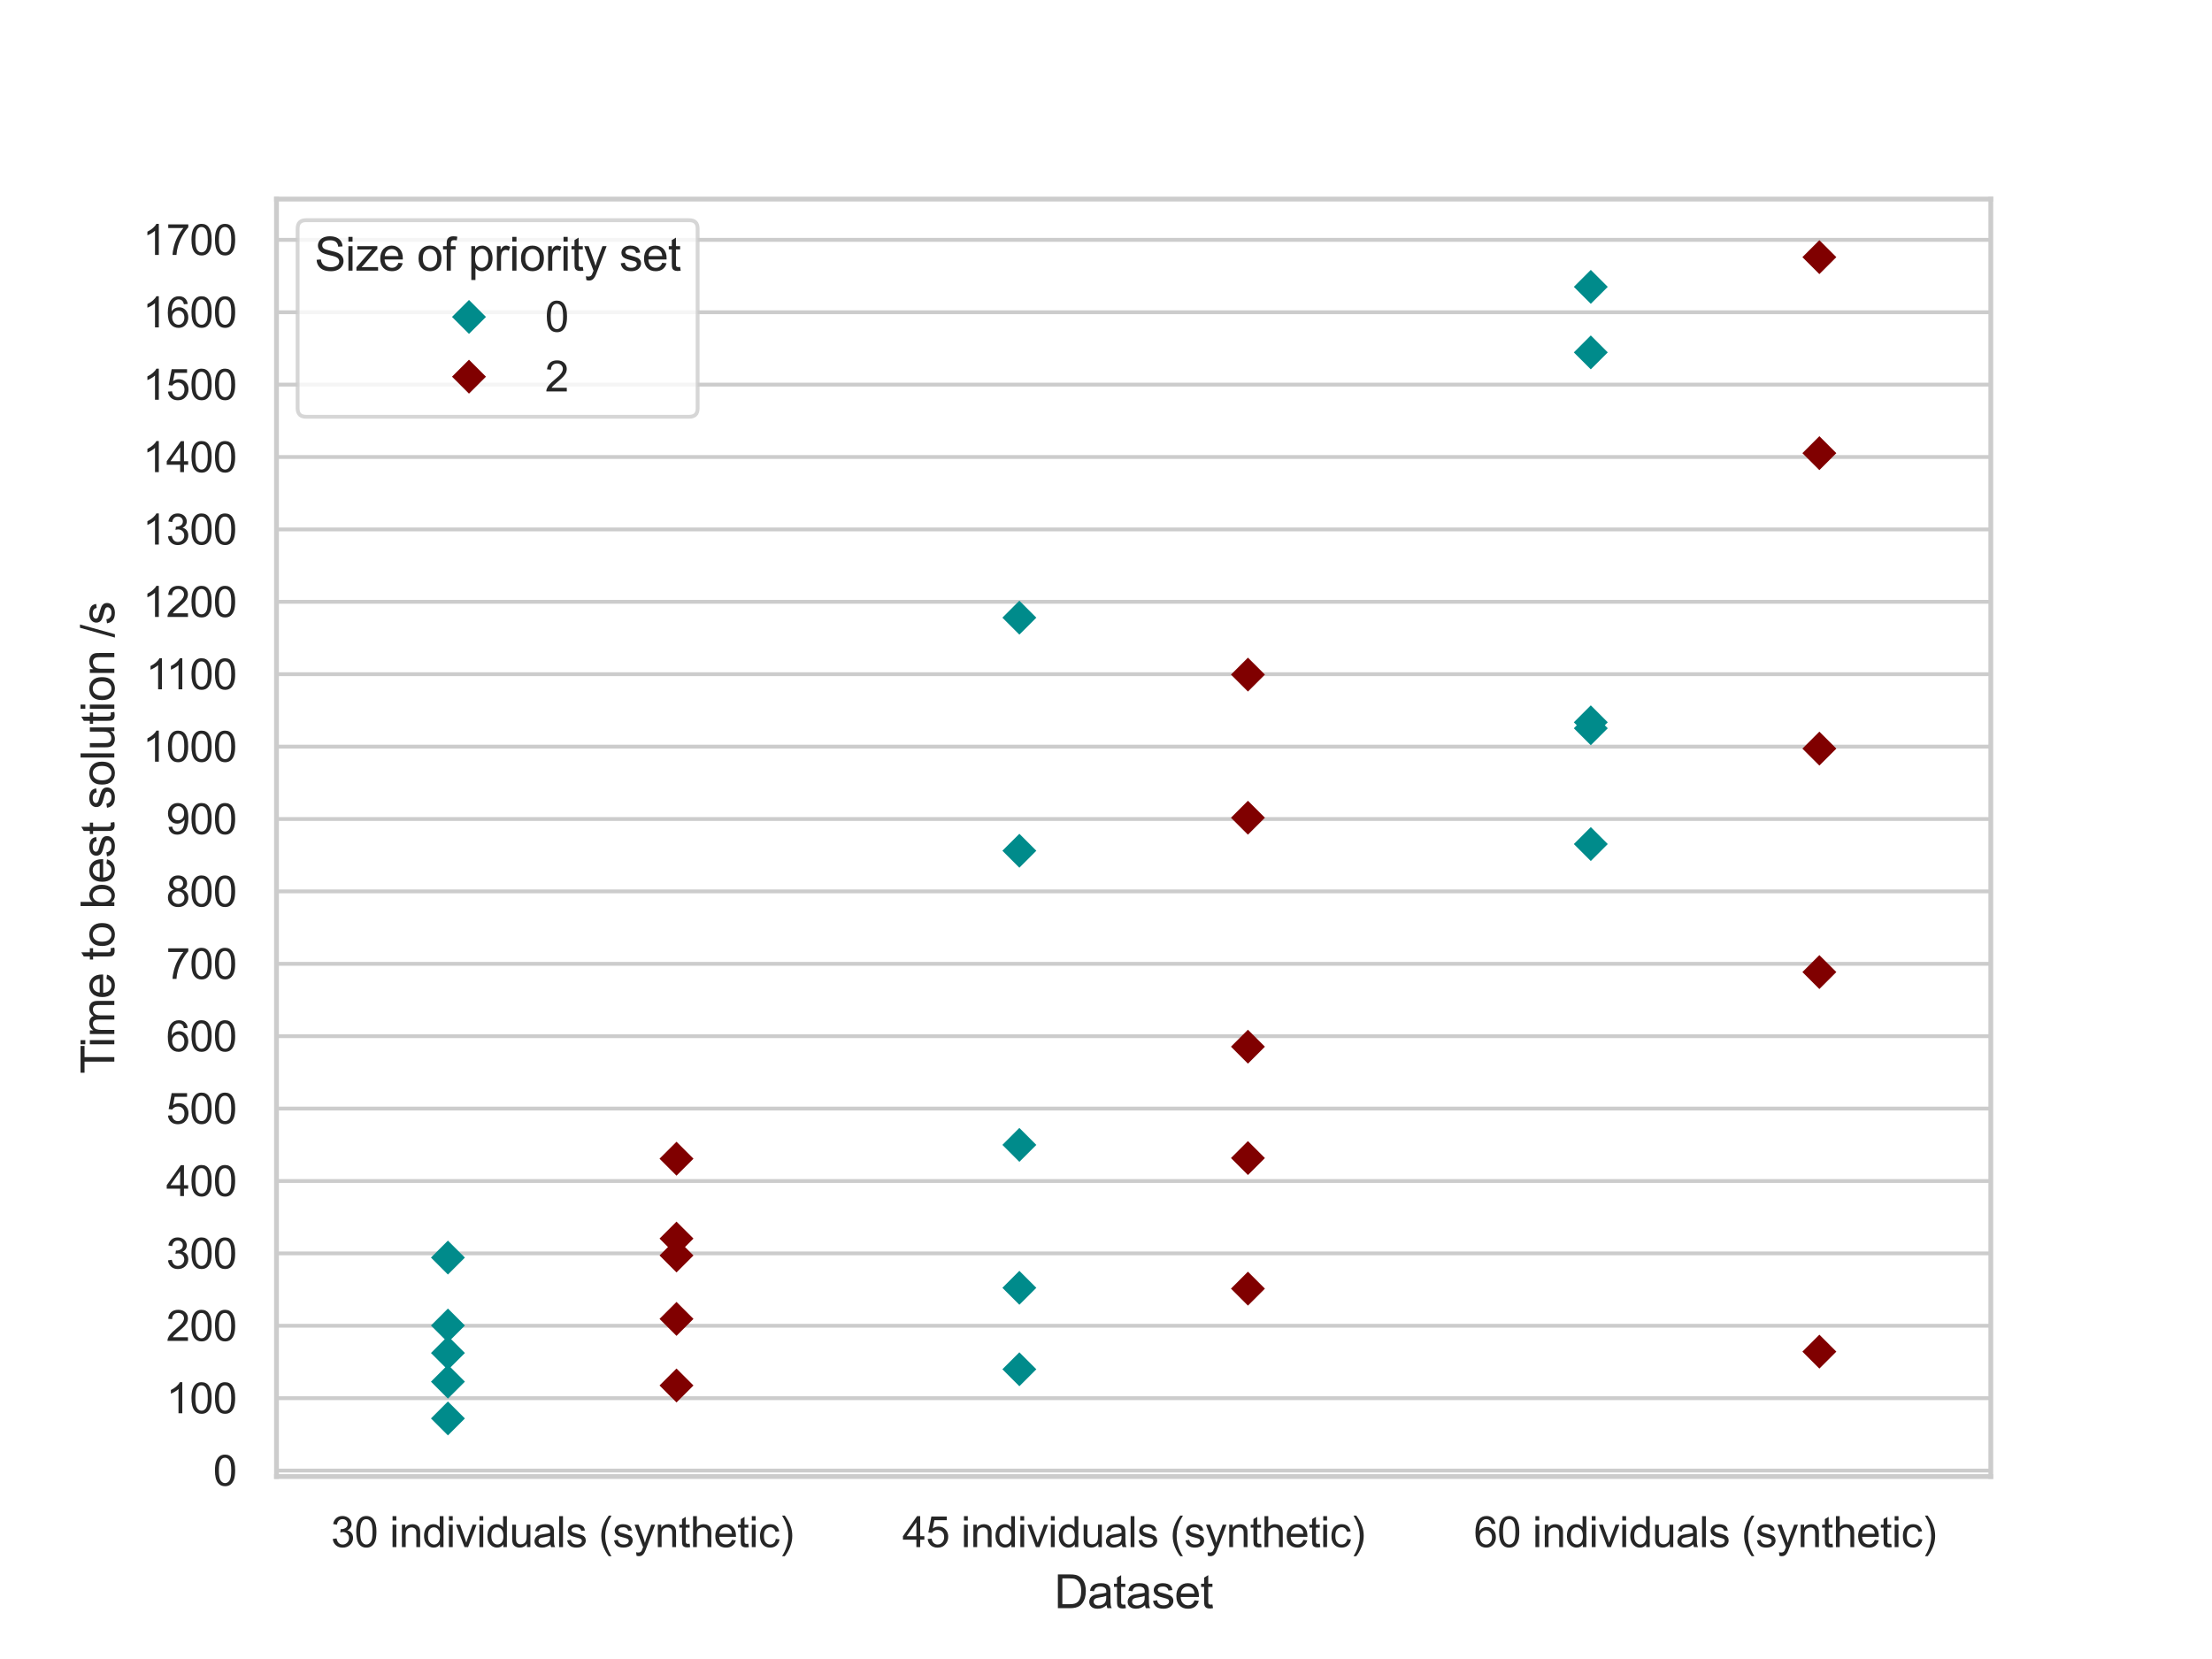 <?xml version="1.0" encoding="utf-8" standalone="no"?>
<!DOCTYPE svg PUBLIC "-//W3C//DTD SVG 1.1//EN"
  "http://www.w3.org/Graphics/SVG/1.1/DTD/svg11.dtd">
<svg xmlns:xlink="http://www.w3.org/1999/xlink" width="460.8pt" height="345.6pt" viewBox="0 0 460.8 345.6" xmlns="http://www.w3.org/2000/svg" version="1.1">
 <defs>
  <style type="text/css">*{stroke-linejoin: round; stroke-linecap: butt}</style>
 </defs>
 <g id="figure_1">
  <g id="patch_1">
   <path d="M 0 345.6 
L 460.8 345.6 
L 460.8 0 
L 0 0 
z
" style="fill: #ffffff"/>
  </g>
  <g id="axes_1">
   <g id="patch_2">
    <path d="M 57.6 307.584 
L 414.72 307.584 
L 414.72 41.472 
L 57.6 41.472 
z
" style="fill: #ffffff"/>
   </g>
   <g id="matplotlib.axis_1">
    <g id="xtick_1">
     <g id="text_1">
      <!-- 30 individuals (synthetic) -->
      <g style="fill: #262626" transform="translate(68.944 322.29) scale(0.088 -0.088)">
       <defs>
        <path id="ArialMT-33" d="M 269 1209 
L 831 1284 
Q 928 806 1161 595 
Q 1394 384 1728 384 
Q 2125 384 2398 659 
Q 2672 934 2672 1341 
Q 2672 1728 2419 1979 
Q 2166 2231 1775 2231 
Q 1616 2231 1378 2169 
L 1441 2663 
Q 1497 2656 1531 2656 
Q 1891 2656 2178 2843 
Q 2466 3031 2466 3422 
Q 2466 3731 2256 3934 
Q 2047 4138 1716 4138 
Q 1388 4138 1169 3931 
Q 950 3725 888 3313 
L 325 3413 
Q 428 3978 793 4289 
Q 1159 4600 1703 4600 
Q 2078 4600 2393 4439 
Q 2709 4278 2876 4000 
Q 3044 3722 3044 3409 
Q 3044 3113 2884 2869 
Q 2725 2625 2413 2481 
Q 2819 2388 3044 2092 
Q 3269 1797 3269 1353 
Q 3269 753 2831 336 
Q 2394 -81 1725 -81 
Q 1122 -81 723 278 
Q 325 638 269 1209 
z
" transform="scale(0.016)"/>
        <path id="ArialMT-30" d="M 266 2259 
Q 266 3072 433 3567 
Q 600 4063 929 4331 
Q 1259 4600 1759 4600 
Q 2128 4600 2406 4451 
Q 2684 4303 2865 4023 
Q 3047 3744 3150 3342 
Q 3253 2941 3253 2259 
Q 3253 1453 3087 958 
Q 2922 463 2592 192 
Q 2263 -78 1759 -78 
Q 1097 -78 719 397 
Q 266 969 266 2259 
z
M 844 2259 
Q 844 1131 1108 757 
Q 1372 384 1759 384 
Q 2147 384 2411 759 
Q 2675 1134 2675 2259 
Q 2675 3391 2411 3762 
Q 2147 4134 1753 4134 
Q 1366 4134 1134 3806 
Q 844 3388 844 2259 
z
" transform="scale(0.016)"/>
        <path id="ArialMT-20" transform="scale(0.016)"/>
        <path id="ArialMT-69" d="M 425 3934 
L 425 4581 
L 988 4581 
L 988 3934 
L 425 3934 
z
M 425 0 
L 425 3319 
L 988 3319 
L 988 0 
L 425 0 
z
" transform="scale(0.016)"/>
        <path id="ArialMT-6e" d="M 422 0 
L 422 3319 
L 928 3319 
L 928 2847 
Q 1294 3394 1984 3394 
Q 2284 3394 2536 3286 
Q 2788 3178 2913 3003 
Q 3038 2828 3088 2588 
Q 3119 2431 3119 2041 
L 3119 0 
L 2556 0 
L 2556 2019 
Q 2556 2363 2490 2533 
Q 2425 2703 2258 2804 
Q 2091 2906 1866 2906 
Q 1506 2906 1245 2678 
Q 984 2450 984 1813 
L 984 0 
L 422 0 
z
" transform="scale(0.016)"/>
        <path id="ArialMT-64" d="M 2575 0 
L 2575 419 
Q 2259 -75 1647 -75 
Q 1250 -75 917 144 
Q 584 363 401 755 
Q 219 1147 219 1656 
Q 219 2153 384 2558 
Q 550 2963 881 3178 
Q 1213 3394 1622 3394 
Q 1922 3394 2156 3267 
Q 2391 3141 2538 2938 
L 2538 4581 
L 3097 4581 
L 3097 0 
L 2575 0 
z
M 797 1656 
Q 797 1019 1065 703 
Q 1334 388 1700 388 
Q 2069 388 2326 689 
Q 2584 991 2584 1609 
Q 2584 2291 2321 2609 
Q 2059 2928 1675 2928 
Q 1300 2928 1048 2622 
Q 797 2316 797 1656 
z
" transform="scale(0.016)"/>
        <path id="ArialMT-76" d="M 1344 0 
L 81 3319 
L 675 3319 
L 1388 1331 
Q 1503 1009 1600 663 
Q 1675 925 1809 1294 
L 2547 3319 
L 3125 3319 
L 1869 0 
L 1344 0 
z
" transform="scale(0.016)"/>
        <path id="ArialMT-75" d="M 2597 0 
L 2597 488 
Q 2209 -75 1544 -75 
Q 1250 -75 995 37 
Q 741 150 617 320 
Q 494 491 444 738 
Q 409 903 409 1263 
L 409 3319 
L 972 3319 
L 972 1478 
Q 972 1038 1006 884 
Q 1059 663 1231 536 
Q 1403 409 1656 409 
Q 1909 409 2131 539 
Q 2353 669 2445 892 
Q 2538 1116 2538 1541 
L 2538 3319 
L 3100 3319 
L 3100 0 
L 2597 0 
z
" transform="scale(0.016)"/>
        <path id="ArialMT-61" d="M 2588 409 
Q 2275 144 1986 34 
Q 1697 -75 1366 -75 
Q 819 -75 525 192 
Q 231 459 231 875 
Q 231 1119 342 1320 
Q 453 1522 633 1644 
Q 813 1766 1038 1828 
Q 1203 1872 1538 1913 
Q 2219 1994 2541 2106 
Q 2544 2222 2544 2253 
Q 2544 2597 2384 2738 
Q 2169 2928 1744 2928 
Q 1347 2928 1158 2789 
Q 969 2650 878 2297 
L 328 2372 
Q 403 2725 575 2942 
Q 747 3159 1072 3276 
Q 1397 3394 1825 3394 
Q 2250 3394 2515 3294 
Q 2781 3194 2906 3042 
Q 3031 2891 3081 2659 
Q 3109 2516 3109 2141 
L 3109 1391 
Q 3109 606 3145 398 
Q 3181 191 3288 0 
L 2700 0 
Q 2613 175 2588 409 
z
M 2541 1666 
Q 2234 1541 1622 1453 
Q 1275 1403 1131 1340 
Q 988 1278 909 1158 
Q 831 1038 831 891 
Q 831 666 1001 516 
Q 1172 366 1500 366 
Q 1825 366 2078 508 
Q 2331 650 2450 897 
Q 2541 1088 2541 1459 
L 2541 1666 
z
" transform="scale(0.016)"/>
        <path id="ArialMT-6c" d="M 409 0 
L 409 4581 
L 972 4581 
L 972 0 
L 409 0 
z
" transform="scale(0.016)"/>
        <path id="ArialMT-73" d="M 197 991 
L 753 1078 
Q 800 744 1014 566 
Q 1228 388 1613 388 
Q 2000 388 2187 545 
Q 2375 703 2375 916 
Q 2375 1106 2209 1216 
Q 2094 1291 1634 1406 
Q 1016 1563 777 1677 
Q 538 1791 414 1992 
Q 291 2194 291 2438 
Q 291 2659 392 2848 
Q 494 3038 669 3163 
Q 800 3259 1026 3326 
Q 1253 3394 1513 3394 
Q 1903 3394 2198 3281 
Q 2494 3169 2634 2976 
Q 2775 2784 2828 2463 
L 2278 2388 
Q 2241 2644 2061 2787 
Q 1881 2931 1553 2931 
Q 1166 2931 1000 2803 
Q 834 2675 834 2503 
Q 834 2394 903 2306 
Q 972 2216 1119 2156 
Q 1203 2125 1616 2013 
Q 2213 1853 2448 1751 
Q 2684 1650 2818 1456 
Q 2953 1263 2953 975 
Q 2953 694 2789 445 
Q 2625 197 2315 61 
Q 2006 -75 1616 -75 
Q 969 -75 630 194 
Q 291 463 197 991 
z
" transform="scale(0.016)"/>
        <path id="ArialMT-28" d="M 1497 -1347 
Q 1031 -759 709 28 
Q 388 816 388 1659 
Q 388 2403 628 3084 
Q 909 3875 1497 4659 
L 1900 4659 
Q 1522 4009 1400 3731 
Q 1209 3300 1100 2831 
Q 966 2247 966 1656 
Q 966 153 1900 -1347 
L 1497 -1347 
z
" transform="scale(0.016)"/>
        <path id="ArialMT-79" d="M 397 -1278 
L 334 -750 
Q 519 -800 656 -800 
Q 844 -800 956 -737 
Q 1069 -675 1141 -563 
Q 1194 -478 1313 -144 
Q 1328 -97 1363 -6 
L 103 3319 
L 709 3319 
L 1400 1397 
Q 1534 1031 1641 628 
Q 1738 1016 1872 1384 
L 2581 3319 
L 3144 3319 
L 1881 -56 
Q 1678 -603 1566 -809 
Q 1416 -1088 1222 -1217 
Q 1028 -1347 759 -1347 
Q 597 -1347 397 -1278 
z
" transform="scale(0.016)"/>
        <path id="ArialMT-74" d="M 1650 503 
L 1731 6 
Q 1494 -44 1306 -44 
Q 1000 -44 831 53 
Q 663 150 594 308 
Q 525 466 525 972 
L 525 2881 
L 113 2881 
L 113 3319 
L 525 3319 
L 525 4141 
L 1084 4478 
L 1084 3319 
L 1650 3319 
L 1650 2881 
L 1084 2881 
L 1084 941 
Q 1084 700 1114 631 
Q 1144 563 1211 522 
Q 1278 481 1403 481 
Q 1497 481 1650 503 
z
" transform="scale(0.016)"/>
        <path id="ArialMT-68" d="M 422 0 
L 422 4581 
L 984 4581 
L 984 2938 
Q 1378 3394 1978 3394 
Q 2347 3394 2619 3248 
Q 2891 3103 3008 2847 
Q 3125 2591 3125 2103 
L 3125 0 
L 2563 0 
L 2563 2103 
Q 2563 2525 2380 2717 
Q 2197 2909 1863 2909 
Q 1613 2909 1392 2779 
Q 1172 2650 1078 2428 
Q 984 2206 984 1816 
L 984 0 
L 422 0 
z
" transform="scale(0.016)"/>
        <path id="ArialMT-65" d="M 2694 1069 
L 3275 997 
Q 3138 488 2766 206 
Q 2394 -75 1816 -75 
Q 1088 -75 661 373 
Q 234 822 234 1631 
Q 234 2469 665 2931 
Q 1097 3394 1784 3394 
Q 2450 3394 2872 2941 
Q 3294 2488 3294 1666 
Q 3294 1616 3291 1516 
L 816 1516 
Q 847 969 1125 678 
Q 1403 388 1819 388 
Q 2128 388 2347 550 
Q 2566 713 2694 1069 
z
M 847 1978 
L 2700 1978 
Q 2663 2397 2488 2606 
Q 2219 2931 1791 2931 
Q 1403 2931 1139 2672 
Q 875 2413 847 1978 
z
" transform="scale(0.016)"/>
        <path id="ArialMT-63" d="M 2588 1216 
L 3141 1144 
Q 3050 572 2676 248 
Q 2303 -75 1759 -75 
Q 1078 -75 664 370 
Q 250 816 250 1647 
Q 250 2184 428 2587 
Q 606 2991 970 3192 
Q 1334 3394 1763 3394 
Q 2303 3394 2647 3120 
Q 2991 2847 3088 2344 
L 2541 2259 
Q 2463 2594 2264 2762 
Q 2066 2931 1784 2931 
Q 1359 2931 1093 2626 
Q 828 2322 828 1663 
Q 828 994 1084 691 
Q 1341 388 1753 388 
Q 2084 388 2306 591 
Q 2528 794 2588 1216 
z
" transform="scale(0.016)"/>
        <path id="ArialMT-29" d="M 791 -1347 
L 388 -1347 
Q 1322 153 1322 1656 
Q 1322 2244 1188 2822 
Q 1081 3291 891 3722 
Q 769 4003 388 4659 
L 791 4659 
Q 1378 3875 1659 3084 
Q 1900 2403 1900 1659 
Q 1900 816 1576 28 
Q 1253 -759 791 -1347 
z
" transform="scale(0.016)"/>
       </defs>
       <use xlink:href="#ArialMT-33"/>
       <use xlink:href="#ArialMT-30" transform="translate(55.615 0)"/>
       <use xlink:href="#ArialMT-20" transform="translate(111.23 0)"/>
       <use xlink:href="#ArialMT-69" transform="translate(139.014 0)"/>
       <use xlink:href="#ArialMT-6e" transform="translate(161.23 0)"/>
       <use xlink:href="#ArialMT-64" transform="translate(216.846 0)"/>
       <use xlink:href="#ArialMT-69" transform="translate(272.461 0)"/>
       <use xlink:href="#ArialMT-76" transform="translate(294.678 0)"/>
       <use xlink:href="#ArialMT-69" transform="translate(344.678 0)"/>
       <use xlink:href="#ArialMT-64" transform="translate(366.895 0)"/>
       <use xlink:href="#ArialMT-75" transform="translate(422.51 0)"/>
       <use xlink:href="#ArialMT-61" transform="translate(478.125 0)"/>
       <use xlink:href="#ArialMT-6c" transform="translate(533.74 0)"/>
       <use xlink:href="#ArialMT-73" transform="translate(555.957 0)"/>
       <use xlink:href="#ArialMT-20" transform="translate(605.957 0)"/>
       <use xlink:href="#ArialMT-28" transform="translate(633.74 0)"/>
       <use xlink:href="#ArialMT-73" transform="translate(667.041 0)"/>
       <use xlink:href="#ArialMT-79" transform="translate(717.041 0)"/>
       <use xlink:href="#ArialMT-6e" transform="translate(767.041 0)"/>
       <use xlink:href="#ArialMT-74" transform="translate(822.656 0)"/>
       <use xlink:href="#ArialMT-68" transform="translate(850.439 0)"/>
       <use xlink:href="#ArialMT-65" transform="translate(906.055 0)"/>
       <use xlink:href="#ArialMT-74" transform="translate(961.67 0)"/>
       <use xlink:href="#ArialMT-69" transform="translate(989.453 0)"/>
       <use xlink:href="#ArialMT-63" transform="translate(1011.67 0)"/>
       <use xlink:href="#ArialMT-29" transform="translate(1061.67 0)"/>
      </g>
     </g>
    </g>
    <g id="xtick_2">
     <g id="text_2">
      <!-- 45 individuals (synthetic) -->
      <g style="fill: #262626" transform="translate(187.984 322.29) scale(0.088 -0.088)">
       <defs>
        <path id="ArialMT-34" d="M 2069 0 
L 2069 1097 
L 81 1097 
L 81 1613 
L 2172 4581 
L 2631 4581 
L 2631 1613 
L 3250 1613 
L 3250 1097 
L 2631 1097 
L 2631 0 
L 2069 0 
z
M 2069 1613 
L 2069 3678 
L 634 1613 
L 2069 1613 
z
" transform="scale(0.016)"/>
        <path id="ArialMT-35" d="M 266 1200 
L 856 1250 
Q 922 819 1161 601 
Q 1400 384 1738 384 
Q 2144 384 2425 690 
Q 2706 997 2706 1503 
Q 2706 1984 2436 2262 
Q 2166 2541 1728 2541 
Q 1456 2541 1237 2417 
Q 1019 2294 894 2097 
L 366 2166 
L 809 4519 
L 3088 4519 
L 3088 3981 
L 1259 3981 
L 1013 2750 
Q 1425 3038 1878 3038 
Q 2478 3038 2890 2622 
Q 3303 2206 3303 1553 
Q 3303 931 2941 478 
Q 2500 -78 1738 -78 
Q 1113 -78 717 272 
Q 322 622 266 1200 
z
" transform="scale(0.016)"/>
       </defs>
       <use xlink:href="#ArialMT-34"/>
       <use xlink:href="#ArialMT-35" transform="translate(55.615 0)"/>
       <use xlink:href="#ArialMT-20" transform="translate(111.23 0)"/>
       <use xlink:href="#ArialMT-69" transform="translate(139.014 0)"/>
       <use xlink:href="#ArialMT-6e" transform="translate(161.23 0)"/>
       <use xlink:href="#ArialMT-64" transform="translate(216.846 0)"/>
       <use xlink:href="#ArialMT-69" transform="translate(272.461 0)"/>
       <use xlink:href="#ArialMT-76" transform="translate(294.678 0)"/>
       <use xlink:href="#ArialMT-69" transform="translate(344.678 0)"/>
       <use xlink:href="#ArialMT-64" transform="translate(366.895 0)"/>
       <use xlink:href="#ArialMT-75" transform="translate(422.51 0)"/>
       <use xlink:href="#ArialMT-61" transform="translate(478.125 0)"/>
       <use xlink:href="#ArialMT-6c" transform="translate(533.74 0)"/>
       <use xlink:href="#ArialMT-73" transform="translate(555.957 0)"/>
       <use xlink:href="#ArialMT-20" transform="translate(605.957 0)"/>
       <use xlink:href="#ArialMT-28" transform="translate(633.74 0)"/>
       <use xlink:href="#ArialMT-73" transform="translate(667.041 0)"/>
       <use xlink:href="#ArialMT-79" transform="translate(717.041 0)"/>
       <use xlink:href="#ArialMT-6e" transform="translate(767.041 0)"/>
       <use xlink:href="#ArialMT-74" transform="translate(822.656 0)"/>
       <use xlink:href="#ArialMT-68" transform="translate(850.439 0)"/>
       <use xlink:href="#ArialMT-65" transform="translate(906.055 0)"/>
       <use xlink:href="#ArialMT-74" transform="translate(961.67 0)"/>
       <use xlink:href="#ArialMT-69" transform="translate(989.453 0)"/>
       <use xlink:href="#ArialMT-63" transform="translate(1011.67 0)"/>
       <use xlink:href="#ArialMT-29" transform="translate(1061.67 0)"/>
      </g>
     </g>
    </g>
    <g id="xtick_3">
     <g id="text_3">
      <!-- 60 individuals (synthetic) -->
      <g style="fill: #262626" transform="translate(307.024 322.29) scale(0.088 -0.088)">
       <defs>
        <path id="ArialMT-36" d="M 3184 3459 
L 2625 3416 
Q 2550 3747 2413 3897 
Q 2184 4138 1850 4138 
Q 1581 4138 1378 3988 
Q 1113 3794 959 3422 
Q 806 3050 800 2363 
Q 1003 2672 1297 2822 
Q 1591 2972 1913 2972 
Q 2475 2972 2870 2558 
Q 3266 2144 3266 1488 
Q 3266 1056 3080 686 
Q 2894 316 2569 119 
Q 2244 -78 1831 -78 
Q 1128 -78 684 439 
Q 241 956 241 2144 
Q 241 3472 731 4075 
Q 1159 4600 1884 4600 
Q 2425 4600 2770 4297 
Q 3116 3994 3184 3459 
z
M 888 1484 
Q 888 1194 1011 928 
Q 1134 663 1356 523 
Q 1578 384 1822 384 
Q 2178 384 2434 671 
Q 2691 959 2691 1453 
Q 2691 1928 2437 2201 
Q 2184 2475 1800 2475 
Q 1419 2475 1153 2201 
Q 888 1928 888 1484 
z
" transform="scale(0.016)"/>
       </defs>
       <use xlink:href="#ArialMT-36"/>
       <use xlink:href="#ArialMT-30" transform="translate(55.615 0)"/>
       <use xlink:href="#ArialMT-20" transform="translate(111.23 0)"/>
       <use xlink:href="#ArialMT-69" transform="translate(139.014 0)"/>
       <use xlink:href="#ArialMT-6e" transform="translate(161.23 0)"/>
       <use xlink:href="#ArialMT-64" transform="translate(216.846 0)"/>
       <use xlink:href="#ArialMT-69" transform="translate(272.461 0)"/>
       <use xlink:href="#ArialMT-76" transform="translate(294.678 0)"/>
       <use xlink:href="#ArialMT-69" transform="translate(344.678 0)"/>
       <use xlink:href="#ArialMT-64" transform="translate(366.895 0)"/>
       <use xlink:href="#ArialMT-75" transform="translate(422.51 0)"/>
       <use xlink:href="#ArialMT-61" transform="translate(478.125 0)"/>
       <use xlink:href="#ArialMT-6c" transform="translate(533.74 0)"/>
       <use xlink:href="#ArialMT-73" transform="translate(555.957 0)"/>
       <use xlink:href="#ArialMT-20" transform="translate(605.957 0)"/>
       <use xlink:href="#ArialMT-28" transform="translate(633.74 0)"/>
       <use xlink:href="#ArialMT-73" transform="translate(667.041 0)"/>
       <use xlink:href="#ArialMT-79" transform="translate(717.041 0)"/>
       <use xlink:href="#ArialMT-6e" transform="translate(767.041 0)"/>
       <use xlink:href="#ArialMT-74" transform="translate(822.656 0)"/>
       <use xlink:href="#ArialMT-68" transform="translate(850.439 0)"/>
       <use xlink:href="#ArialMT-65" transform="translate(906.055 0)"/>
       <use xlink:href="#ArialMT-74" transform="translate(961.67 0)"/>
       <use xlink:href="#ArialMT-69" transform="translate(989.453 0)"/>
       <use xlink:href="#ArialMT-63" transform="translate(1011.67 0)"/>
       <use xlink:href="#ArialMT-29" transform="translate(1061.67 0)"/>
      </g>
     </g>
    </g>
    <g id="text_4">
     <!-- Dataset -->
     <g style="fill: #262626" transform="translate(219.619 335.014) scale(0.096 -0.096)">
      <defs>
       <path id="ArialMT-44" d="M 494 0 
L 494 4581 
L 2072 4581 
Q 2606 4581 2888 4516 
Q 3281 4425 3559 4188 
Q 3922 3881 4101 3404 
Q 4281 2928 4281 2316 
Q 4281 1794 4159 1391 
Q 4038 988 3847 723 
Q 3656 459 3429 307 
Q 3203 156 2883 78 
Q 2563 0 2147 0 
L 494 0 
z
M 1100 541 
L 2078 541 
Q 2531 541 2789 625 
Q 3047 709 3200 863 
Q 3416 1078 3536 1442 
Q 3656 1806 3656 2325 
Q 3656 3044 3420 3430 
Q 3184 3816 2847 3947 
Q 2603 4041 2063 4041 
L 1100 4041 
L 1100 541 
z
" transform="scale(0.016)"/>
      </defs>
      <use xlink:href="#ArialMT-44"/>
      <use xlink:href="#ArialMT-61" transform="translate(72.217 0)"/>
      <use xlink:href="#ArialMT-74" transform="translate(127.832 0)"/>
      <use xlink:href="#ArialMT-61" transform="translate(155.615 0)"/>
      <use xlink:href="#ArialMT-73" transform="translate(211.23 0)"/>
      <use xlink:href="#ArialMT-65" transform="translate(261.23 0)"/>
      <use xlink:href="#ArialMT-74" transform="translate(316.846 0)"/>
     </g>
    </g>
   </g>
   <g id="matplotlib.axis_2">
    <g id="ytick_1">
     <g id="line2d_1">
      <path d="M 57.6 306.346 
L 414.72 306.346 
" clip-path="url(#pafa32bc0aa)" style="fill: none; stroke: #cccccc; stroke-width: 0.8; stroke-linecap: round"/>
     </g>
     <g id="text_5">
      <!-- 0 -->
      <g style="fill: #262626" transform="translate(44.406 309.495) scale(0.088 -0.088)">
       <use xlink:href="#ArialMT-30"/>
      </g>
     </g>
    </g>
    <g id="ytick_2">
     <g id="line2d_2">
      <path d="M 57.6 291.264 
L 414.72 291.264 
" clip-path="url(#pafa32bc0aa)" style="fill: none; stroke: #cccccc; stroke-width: 0.8; stroke-linecap: round"/>
     </g>
     <g id="text_6">
      <!-- 100 -->
      <g style="fill: #262626" transform="translate(34.619 294.414) scale(0.088 -0.088)">
       <defs>
        <path id="ArialMT-31" d="M 2384 0 
L 1822 0 
L 1822 3584 
Q 1619 3391 1289 3197 
Q 959 3003 697 2906 
L 697 3450 
Q 1169 3672 1522 3987 
Q 1875 4303 2022 4600 
L 2384 4600 
L 2384 0 
z
" transform="scale(0.016)"/>
       </defs>
       <use xlink:href="#ArialMT-31"/>
       <use xlink:href="#ArialMT-30" transform="translate(55.615 0)"/>
       <use xlink:href="#ArialMT-30" transform="translate(111.23 0)"/>
      </g>
     </g>
    </g>
    <g id="ytick_3">
     <g id="line2d_3">
      <path d="M 57.6 276.183 
L 414.72 276.183 
" clip-path="url(#pafa32bc0aa)" style="fill: none; stroke: #cccccc; stroke-width: 0.8; stroke-linecap: round"/>
     </g>
     <g id="text_7">
      <!-- 200 -->
      <g style="fill: #262626" transform="translate(34.619 279.333) scale(0.088 -0.088)">
       <defs>
        <path id="ArialMT-32" d="M 3222 541 
L 3222 0 
L 194 0 
Q 188 203 259 391 
Q 375 700 629 1000 
Q 884 1300 1366 1694 
Q 2113 2306 2375 2664 
Q 2638 3022 2638 3341 
Q 2638 3675 2398 3904 
Q 2159 4134 1775 4134 
Q 1369 4134 1125 3890 
Q 881 3647 878 3216 
L 300 3275 
Q 359 3922 746 4261 
Q 1134 4600 1788 4600 
Q 2447 4600 2831 4234 
Q 3216 3869 3216 3328 
Q 3216 3053 3103 2787 
Q 2991 2522 2730 2228 
Q 2469 1934 1863 1422 
Q 1356 997 1212 845 
Q 1069 694 975 541 
L 3222 541 
z
" transform="scale(0.016)"/>
       </defs>
       <use xlink:href="#ArialMT-32"/>
       <use xlink:href="#ArialMT-30" transform="translate(55.615 0)"/>
       <use xlink:href="#ArialMT-30" transform="translate(111.23 0)"/>
      </g>
     </g>
    </g>
    <g id="ytick_4">
     <g id="line2d_4">
      <path d="M 57.6 261.102 
L 414.72 261.102 
" clip-path="url(#pafa32bc0aa)" style="fill: none; stroke: #cccccc; stroke-width: 0.8; stroke-linecap: round"/>
     </g>
     <g id="text_8">
      <!-- 300 -->
      <g style="fill: #262626" transform="translate(34.619 264.251) scale(0.088 -0.088)">
       <use xlink:href="#ArialMT-33"/>
       <use xlink:href="#ArialMT-30" transform="translate(55.615 0)"/>
       <use xlink:href="#ArialMT-30" transform="translate(111.23 0)"/>
      </g>
     </g>
    </g>
    <g id="ytick_5">
     <g id="line2d_5">
      <path d="M 57.6 246.02 
L 414.72 246.02 
" clip-path="url(#pafa32bc0aa)" style="fill: none; stroke: #cccccc; stroke-width: 0.8; stroke-linecap: round"/>
     </g>
     <g id="text_9">
      <!-- 400 -->
      <g style="fill: #262626" transform="translate(34.619 249.17) scale(0.088 -0.088)">
       <use xlink:href="#ArialMT-34"/>
       <use xlink:href="#ArialMT-30" transform="translate(55.615 0)"/>
       <use xlink:href="#ArialMT-30" transform="translate(111.23 0)"/>
      </g>
     </g>
    </g>
    <g id="ytick_6">
     <g id="line2d_6">
      <path d="M 57.6 230.939 
L 414.72 230.939 
" clip-path="url(#pafa32bc0aa)" style="fill: none; stroke: #cccccc; stroke-width: 0.8; stroke-linecap: round"/>
     </g>
     <g id="text_10">
      <!-- 500 -->
      <g style="fill: #262626" transform="translate(34.619 234.088) scale(0.088 -0.088)">
       <use xlink:href="#ArialMT-35"/>
       <use xlink:href="#ArialMT-30" transform="translate(55.615 0)"/>
       <use xlink:href="#ArialMT-30" transform="translate(111.23 0)"/>
      </g>
     </g>
    </g>
    <g id="ytick_7">
     <g id="line2d_7">
      <path d="M 57.6 215.857 
L 414.72 215.857 
" clip-path="url(#pafa32bc0aa)" style="fill: none; stroke: #cccccc; stroke-width: 0.8; stroke-linecap: round"/>
     </g>
     <g id="text_11">
      <!-- 600 -->
      <g style="fill: #262626" transform="translate(34.619 219.007) scale(0.088 -0.088)">
       <use xlink:href="#ArialMT-36"/>
       <use xlink:href="#ArialMT-30" transform="translate(55.615 0)"/>
       <use xlink:href="#ArialMT-30" transform="translate(111.23 0)"/>
      </g>
     </g>
    </g>
    <g id="ytick_8">
     <g id="line2d_8">
      <path d="M 57.6 200.776 
L 414.72 200.776 
" clip-path="url(#pafa32bc0aa)" style="fill: none; stroke: #cccccc; stroke-width: 0.8; stroke-linecap: round"/>
     </g>
     <g id="text_12">
      <!-- 700 -->
      <g style="fill: #262626" transform="translate(34.619 203.925) scale(0.088 -0.088)">
       <defs>
        <path id="ArialMT-37" d="M 303 3981 
L 303 4522 
L 3269 4522 
L 3269 4084 
Q 2831 3619 2401 2847 
Q 1972 2075 1738 1259 
Q 1569 684 1522 0 
L 944 0 
Q 953 541 1156 1306 
Q 1359 2072 1739 2783 
Q 2119 3494 2547 3981 
L 303 3981 
z
" transform="scale(0.016)"/>
       </defs>
       <use xlink:href="#ArialMT-37"/>
       <use xlink:href="#ArialMT-30" transform="translate(55.615 0)"/>
       <use xlink:href="#ArialMT-30" transform="translate(111.23 0)"/>
      </g>
     </g>
    </g>
    <g id="ytick_9">
     <g id="line2d_9">
      <path d="M 57.6 185.695 
L 414.72 185.695 
" clip-path="url(#pafa32bc0aa)" style="fill: none; stroke: #cccccc; stroke-width: 0.8; stroke-linecap: round"/>
     </g>
     <g id="text_13">
      <!-- 800 -->
      <g style="fill: #262626" transform="translate(34.619 188.844) scale(0.088 -0.088)">
       <defs>
        <path id="ArialMT-38" d="M 1131 2484 
Q 781 2613 612 2850 
Q 444 3088 444 3419 
Q 444 3919 803 4259 
Q 1163 4600 1759 4600 
Q 2359 4600 2725 4251 
Q 3091 3903 3091 3403 
Q 3091 3084 2923 2848 
Q 2756 2613 2416 2484 
Q 2838 2347 3058 2040 
Q 3278 1734 3278 1309 
Q 3278 722 2862 322 
Q 2447 -78 1769 -78 
Q 1091 -78 675 323 
Q 259 725 259 1325 
Q 259 1772 486 2073 
Q 713 2375 1131 2484 
z
M 1019 3438 
Q 1019 3113 1228 2906 
Q 1438 2700 1772 2700 
Q 2097 2700 2305 2904 
Q 2513 3109 2513 3406 
Q 2513 3716 2298 3927 
Q 2084 4138 1766 4138 
Q 1444 4138 1231 3931 
Q 1019 3725 1019 3438 
z
M 838 1322 
Q 838 1081 952 856 
Q 1066 631 1291 507 
Q 1516 384 1775 384 
Q 2178 384 2440 643 
Q 2703 903 2703 1303 
Q 2703 1709 2433 1975 
Q 2163 2241 1756 2241 
Q 1359 2241 1098 1978 
Q 838 1716 838 1322 
z
" transform="scale(0.016)"/>
       </defs>
       <use xlink:href="#ArialMT-38"/>
       <use xlink:href="#ArialMT-30" transform="translate(55.615 0)"/>
       <use xlink:href="#ArialMT-30" transform="translate(111.23 0)"/>
      </g>
     </g>
    </g>
    <g id="ytick_10">
     <g id="line2d_10">
      <path d="M 57.6 170.613 
L 414.72 170.613 
" clip-path="url(#pafa32bc0aa)" style="fill: none; stroke: #cccccc; stroke-width: 0.8; stroke-linecap: round"/>
     </g>
     <g id="text_14">
      <!-- 900 -->
      <g style="fill: #262626" transform="translate(34.619 173.763) scale(0.088 -0.088)">
       <defs>
        <path id="ArialMT-39" d="M 350 1059 
L 891 1109 
Q 959 728 1153 556 
Q 1347 384 1650 384 
Q 1909 384 2104 503 
Q 2300 622 2425 820 
Q 2550 1019 2634 1356 
Q 2719 1694 2719 2044 
Q 2719 2081 2716 2156 
Q 2547 1888 2255 1720 
Q 1963 1553 1622 1553 
Q 1053 1553 659 1965 
Q 266 2378 266 3053 
Q 266 3750 677 4175 
Q 1088 4600 1706 4600 
Q 2153 4600 2523 4359 
Q 2894 4119 3086 3673 
Q 3278 3228 3278 2384 
Q 3278 1506 3087 986 
Q 2897 466 2520 194 
Q 2144 -78 1638 -78 
Q 1100 -78 759 220 
Q 419 519 350 1059 
z
M 2653 3081 
Q 2653 3566 2395 3850 
Q 2138 4134 1775 4134 
Q 1400 4134 1122 3828 
Q 844 3522 844 3034 
Q 844 2597 1108 2323 
Q 1372 2050 1759 2050 
Q 2150 2050 2401 2323 
Q 2653 2597 2653 3081 
z
" transform="scale(0.016)"/>
       </defs>
       <use xlink:href="#ArialMT-39"/>
       <use xlink:href="#ArialMT-30" transform="translate(55.615 0)"/>
       <use xlink:href="#ArialMT-30" transform="translate(111.23 0)"/>
      </g>
     </g>
    </g>
    <g id="ytick_11">
     <g id="line2d_11">
      <path d="M 57.6 155.532 
L 414.72 155.532 
" clip-path="url(#pafa32bc0aa)" style="fill: none; stroke: #cccccc; stroke-width: 0.8; stroke-linecap: round"/>
     </g>
     <g id="text_15">
      <!-- 1000 -->
      <g style="fill: #262626" transform="translate(29.726 158.681) scale(0.088 -0.088)">
       <use xlink:href="#ArialMT-31"/>
       <use xlink:href="#ArialMT-30" transform="translate(55.615 0)"/>
       <use xlink:href="#ArialMT-30" transform="translate(111.23 0)"/>
       <use xlink:href="#ArialMT-30" transform="translate(166.846 0)"/>
      </g>
     </g>
    </g>
    <g id="ytick_12">
     <g id="line2d_12">
      <path d="M 57.6 140.45 
L 414.72 140.45 
" clip-path="url(#pafa32bc0aa)" style="fill: none; stroke: #cccccc; stroke-width: 0.8; stroke-linecap: round"/>
     </g>
     <g id="text_16">
      <!-- 1100 -->
      <g style="fill: #262626" transform="translate(30.375 143.6) scale(0.088 -0.088)">
       <use xlink:href="#ArialMT-31"/>
       <use xlink:href="#ArialMT-31" transform="translate(48.24 0)"/>
       <use xlink:href="#ArialMT-30" transform="translate(103.855 0)"/>
       <use xlink:href="#ArialMT-30" transform="translate(159.471 0)"/>
      </g>
     </g>
    </g>
    <g id="ytick_13">
     <g id="line2d_13">
      <path d="M 57.6 125.369 
L 414.72 125.369 
" clip-path="url(#pafa32bc0aa)" style="fill: none; stroke: #cccccc; stroke-width: 0.8; stroke-linecap: round"/>
     </g>
     <g id="text_17">
      <!-- 1200 -->
      <g style="fill: #262626" transform="translate(29.726 128.518) scale(0.088 -0.088)">
       <use xlink:href="#ArialMT-31"/>
       <use xlink:href="#ArialMT-32" transform="translate(55.615 0)"/>
       <use xlink:href="#ArialMT-30" transform="translate(111.23 0)"/>
       <use xlink:href="#ArialMT-30" transform="translate(166.846 0)"/>
      </g>
     </g>
    </g>
    <g id="ytick_14">
     <g id="line2d_14">
      <path d="M 57.6 110.288 
L 414.72 110.288 
" clip-path="url(#pafa32bc0aa)" style="fill: none; stroke: #cccccc; stroke-width: 0.8; stroke-linecap: round"/>
     </g>
     <g id="text_18">
      <!-- 1300 -->
      <g style="fill: #262626" transform="translate(29.726 113.437) scale(0.088 -0.088)">
       <use xlink:href="#ArialMT-31"/>
       <use xlink:href="#ArialMT-33" transform="translate(55.615 0)"/>
       <use xlink:href="#ArialMT-30" transform="translate(111.23 0)"/>
       <use xlink:href="#ArialMT-30" transform="translate(166.846 0)"/>
      </g>
     </g>
    </g>
    <g id="ytick_15">
     <g id="line2d_15">
      <path d="M 57.6 95.206 
L 414.72 95.206 
" clip-path="url(#pafa32bc0aa)" style="fill: none; stroke: #cccccc; stroke-width: 0.8; stroke-linecap: round"/>
     </g>
     <g id="text_19">
      <!-- 1400 -->
      <g style="fill: #262626" transform="translate(29.726 98.356) scale(0.088 -0.088)">
       <use xlink:href="#ArialMT-31"/>
       <use xlink:href="#ArialMT-34" transform="translate(55.615 0)"/>
       <use xlink:href="#ArialMT-30" transform="translate(111.23 0)"/>
       <use xlink:href="#ArialMT-30" transform="translate(166.846 0)"/>
      </g>
     </g>
    </g>
    <g id="ytick_16">
     <g id="line2d_16">
      <path d="M 57.6 80.125 
L 414.72 80.125 
" clip-path="url(#pafa32bc0aa)" style="fill: none; stroke: #cccccc; stroke-width: 0.8; stroke-linecap: round"/>
     </g>
     <g id="text_20">
      <!-- 1500 -->
      <g style="fill: #262626" transform="translate(29.726 83.274) scale(0.088 -0.088)">
       <use xlink:href="#ArialMT-31"/>
       <use xlink:href="#ArialMT-35" transform="translate(55.615 0)"/>
       <use xlink:href="#ArialMT-30" transform="translate(111.23 0)"/>
       <use xlink:href="#ArialMT-30" transform="translate(166.846 0)"/>
      </g>
     </g>
    </g>
    <g id="ytick_17">
     <g id="line2d_17">
      <path d="M 57.6 65.043 
L 414.72 65.043 
" clip-path="url(#pafa32bc0aa)" style="fill: none; stroke: #cccccc; stroke-width: 0.8; stroke-linecap: round"/>
     </g>
     <g id="text_21">
      <!-- 1600 -->
      <g style="fill: #262626" transform="translate(29.726 68.193) scale(0.088 -0.088)">
       <use xlink:href="#ArialMT-31"/>
       <use xlink:href="#ArialMT-36" transform="translate(55.615 0)"/>
       <use xlink:href="#ArialMT-30" transform="translate(111.23 0)"/>
       <use xlink:href="#ArialMT-30" transform="translate(166.846 0)"/>
      </g>
     </g>
    </g>
    <g id="ytick_18">
     <g id="line2d_18">
      <path d="M 57.6 49.962 
L 414.72 49.962 
" clip-path="url(#pafa32bc0aa)" style="fill: none; stroke: #cccccc; stroke-width: 0.8; stroke-linecap: round"/>
     </g>
     <g id="text_22">
      <!-- 1700 -->
      <g style="fill: #262626" transform="translate(29.726 53.111) scale(0.088 -0.088)">
       <use xlink:href="#ArialMT-31"/>
       <use xlink:href="#ArialMT-37" transform="translate(55.615 0)"/>
       <use xlink:href="#ArialMT-30" transform="translate(111.23 0)"/>
       <use xlink:href="#ArialMT-30" transform="translate(166.846 0)"/>
      </g>
     </g>
    </g>
    <g id="text_23">
     <!-- Time to best solution /s -->
     <g style="fill: #262626" transform="translate(23.817 223.7) rotate(-90) scale(0.096 -0.096)">
      <defs>
       <path id="ArialMT-54" d="M 1659 0 
L 1659 4041 
L 150 4041 
L 150 4581 
L 3781 4581 
L 3781 4041 
L 2266 4041 
L 2266 0 
L 1659 0 
z
" transform="scale(0.016)"/>
       <path id="ArialMT-6d" d="M 422 0 
L 422 3319 
L 925 3319 
L 925 2853 
Q 1081 3097 1340 3245 
Q 1600 3394 1931 3394 
Q 2300 3394 2536 3241 
Q 2772 3088 2869 2813 
Q 3263 3394 3894 3394 
Q 4388 3394 4653 3120 
Q 4919 2847 4919 2278 
L 4919 0 
L 4359 0 
L 4359 2091 
Q 4359 2428 4304 2576 
Q 4250 2725 4106 2815 
Q 3963 2906 3769 2906 
Q 3419 2906 3187 2673 
Q 2956 2441 2956 1928 
L 2956 0 
L 2394 0 
L 2394 2156 
Q 2394 2531 2256 2718 
Q 2119 2906 1806 2906 
Q 1569 2906 1367 2781 
Q 1166 2656 1075 2415 
Q 984 2175 984 1722 
L 984 0 
L 422 0 
z
" transform="scale(0.016)"/>
       <path id="ArialMT-6f" d="M 213 1659 
Q 213 2581 725 3025 
Q 1153 3394 1769 3394 
Q 2453 3394 2887 2945 
Q 3322 2497 3322 1706 
Q 3322 1066 3130 698 
Q 2938 331 2570 128 
Q 2203 -75 1769 -75 
Q 1072 -75 642 372 
Q 213 819 213 1659 
z
M 791 1659 
Q 791 1022 1069 705 
Q 1347 388 1769 388 
Q 2188 388 2466 706 
Q 2744 1025 2744 1678 
Q 2744 2294 2464 2611 
Q 2184 2928 1769 2928 
Q 1347 2928 1069 2612 
Q 791 2297 791 1659 
z
" transform="scale(0.016)"/>
       <path id="ArialMT-62" d="M 941 0 
L 419 0 
L 419 4581 
L 981 4581 
L 981 2947 
Q 1338 3394 1891 3394 
Q 2197 3394 2470 3270 
Q 2744 3147 2920 2923 
Q 3097 2700 3197 2384 
Q 3297 2069 3297 1709 
Q 3297 856 2875 390 
Q 2453 -75 1863 -75 
Q 1275 -75 941 416 
L 941 0 
z
M 934 1684 
Q 934 1088 1097 822 
Q 1363 388 1816 388 
Q 2184 388 2453 708 
Q 2722 1028 2722 1663 
Q 2722 2313 2464 2622 
Q 2206 2931 1841 2931 
Q 1472 2931 1203 2611 
Q 934 2291 934 1684 
z
" transform="scale(0.016)"/>
       <path id="ArialMT-2f" d="M 0 -78 
L 1328 4659 
L 1778 4659 
L 453 -78 
L 0 -78 
z
" transform="scale(0.016)"/>
      </defs>
      <use xlink:href="#ArialMT-54"/>
      <use xlink:href="#ArialMT-69" transform="translate(57.334 0)"/>
      <use xlink:href="#ArialMT-6d" transform="translate(79.551 0)"/>
      <use xlink:href="#ArialMT-65" transform="translate(162.852 0)"/>
      <use xlink:href="#ArialMT-20" transform="translate(218.467 0)"/>
      <use xlink:href="#ArialMT-74" transform="translate(246.25 0)"/>
      <use xlink:href="#ArialMT-6f" transform="translate(274.033 0)"/>
      <use xlink:href="#ArialMT-20" transform="translate(329.648 0)"/>
      <use xlink:href="#ArialMT-62" transform="translate(357.432 0)"/>
      <use xlink:href="#ArialMT-65" transform="translate(413.047 0)"/>
      <use xlink:href="#ArialMT-73" transform="translate(468.662 0)"/>
      <use xlink:href="#ArialMT-74" transform="translate(518.662 0)"/>
      <use xlink:href="#ArialMT-20" transform="translate(546.445 0)"/>
      <use xlink:href="#ArialMT-73" transform="translate(574.229 0)"/>
      <use xlink:href="#ArialMT-6f" transform="translate(624.229 0)"/>
      <use xlink:href="#ArialMT-6c" transform="translate(679.844 0)"/>
      <use xlink:href="#ArialMT-75" transform="translate(702.061 0)"/>
      <use xlink:href="#ArialMT-74" transform="translate(757.676 0)"/>
      <use xlink:href="#ArialMT-69" transform="translate(785.459 0)"/>
      <use xlink:href="#ArialMT-6f" transform="translate(807.676 0)"/>
      <use xlink:href="#ArialMT-6e" transform="translate(863.291 0)"/>
      <use xlink:href="#ArialMT-20" transform="translate(918.906 0)"/>
      <use xlink:href="#ArialMT-2f" transform="translate(946.689 0)"/>
      <use xlink:href="#ArialMT-73" transform="translate(974.473 0)"/>
     </g>
    </g>
   </g>
   <g id="patch_3">
    <path d="M 57.6 307.584 
L 57.6 41.472 
" style="fill: none; stroke: #cccccc; stroke-linejoin: miter; stroke-linecap: square"/>
   </g>
   <g id="patch_4">
    <path d="M 414.72 307.584 
L 414.72 41.472 
" style="fill: none; stroke: #cccccc; stroke-linejoin: miter; stroke-linecap: square"/>
   </g>
   <g id="patch_5">
    <path d="M 57.6 307.584 
L 414.72 307.584 
" style="fill: none; stroke: #cccccc; stroke-linejoin: miter; stroke-linecap: square"/>
   </g>
   <g id="patch_6">
    <path d="M 57.6 41.472 
L 414.72 41.472 
" style="fill: none; stroke: #cccccc; stroke-linejoin: miter; stroke-linecap: square"/>
   </g>
   <g id="PathCollection_1">
    <path d="M 93.312 279.664 
L 96.848 276.129 
L 93.312 272.593 
L 89.776 276.129 
z
" clip-path="url(#pafa32bc0aa)" style="fill: #008b8b"/>
    <path d="M 93.312 291.363 
L 96.848 287.827 
L 93.312 284.292 
L 89.776 287.827 
z
" clip-path="url(#pafa32bc0aa)" style="fill: #008b8b"/>
    <path d="M 93.312 265.512 
L 96.848 261.976 
L 93.312 258.441 
L 89.776 261.976 
z
" clip-path="url(#pafa32bc0aa)" style="fill: #008b8b"/>
    <path d="M 93.312 299.024 
L 96.848 295.488 
L 93.312 291.952 
L 89.776 295.488 
z
" clip-path="url(#pafa32bc0aa)" style="fill: #008b8b"/>
    <path d="M 93.312 285.391 
L 96.848 281.856 
L 93.312 278.32 
L 89.776 281.856 
z
" clip-path="url(#pafa32bc0aa)" style="fill: #008b8b"/>
   </g>
   <g id="PathCollection_2">
    <path d="M 140.928 244.914 
L 144.464 241.379 
L 140.928 237.843 
L 137.392 241.379 
z
" clip-path="url(#pafa32bc0aa)" style="fill: #800000"/>
    <path d="M 140.928 278.285 
L 144.464 274.749 
L 140.928 271.214 
L 137.392 274.749 
z
" clip-path="url(#pafa32bc0aa)" style="fill: #800000"/>
    <path d="M 140.928 265.073 
L 144.464 261.537 
L 140.928 258.002 
L 137.392 261.537 
z
" clip-path="url(#pafa32bc0aa)" style="fill: #800000"/>
    <path d="M 140.928 292.155 
L 144.464 288.619 
L 140.928 285.084 
L 137.392 288.619 
z
" clip-path="url(#pafa32bc0aa)" style="fill: #800000"/>
    <path d="M 140.928 261.553 
L 144.464 258.017 
L 140.928 254.482 
L 137.392 258.017 
z
" clip-path="url(#pafa32bc0aa)" style="fill: #800000"/>
   </g>
   <g id="PathCollection_3">
    <path d="M 212.352 271.809 
L 215.888 268.274 
L 212.352 264.738 
L 208.816 268.274 
z
" clip-path="url(#pafa32bc0aa)" style="fill: #008b8b"/>
    <path d="M 212.352 132.209 
L 215.888 128.673 
L 212.352 125.137 
L 208.816 128.673 
z
" clip-path="url(#pafa32bc0aa)" style="fill: #008b8b"/>
    <path d="M 212.352 242.037 
L 215.888 238.502 
L 212.352 234.966 
L 208.816 238.502 
z
" clip-path="url(#pafa32bc0aa)" style="fill: #008b8b"/>
    <path d="M 212.352 180.76 
L 215.888 177.224 
L 212.352 173.689 
L 208.816 177.224 
z
" clip-path="url(#pafa32bc0aa)" style="fill: #008b8b"/>
    <path d="M 212.352 288.779 
L 215.888 285.244 
L 212.352 281.708 
L 208.816 285.244 
z
" clip-path="url(#pafa32bc0aa)" style="fill: #008b8b"/>
   </g>
   <g id="PathCollection_4">
    <path d="M 259.968 244.78 
L 263.504 241.244 
L 259.968 237.708 
L 256.432 241.244 
z
" clip-path="url(#pafa32bc0aa)" style="fill: #800000"/>
    <path d="M 259.968 271.984 
L 263.504 268.448 
L 259.968 264.913 
L 256.432 268.448 
z
" clip-path="url(#pafa32bc0aa)" style="fill: #800000"/>
    <path d="M 259.968 144.068 
L 263.504 140.532 
L 259.968 136.997 
L 256.432 140.532 
z
" clip-path="url(#pafa32bc0aa)" style="fill: #800000"/>
    <path d="M 259.968 221.579 
L 263.504 218.044 
L 259.968 214.508 
L 256.432 218.044 
z
" clip-path="url(#pafa32bc0aa)" style="fill: #800000"/>
    <path d="M 259.968 173.882 
L 263.504 170.346 
L 259.968 166.811 
L 256.432 170.346 
z
" clip-path="url(#pafa32bc0aa)" style="fill: #800000"/>
   </g>
   <g id="PathCollection_5">
    <path d="M 331.392 154.005 
L 334.928 150.469 
L 331.392 146.934 
L 327.856 150.469 
z
" clip-path="url(#pafa32bc0aa)" style="fill: #008b8b"/>
    <path d="M 331.392 155.245 
L 334.928 151.709 
L 331.392 148.174 
L 327.856 151.709 
z
" clip-path="url(#pafa32bc0aa)" style="fill: #008b8b"/>
    <path d="M 331.392 179.367 
L 334.928 175.831 
L 331.392 172.296 
L 327.856 175.831 
z
" clip-path="url(#pafa32bc0aa)" style="fill: #008b8b"/>
    <path d="M 331.392 76.945 
L 334.928 73.41 
L 331.392 69.874 
L 327.856 73.41 
z
" clip-path="url(#pafa32bc0aa)" style="fill: #008b8b"/>
    <path d="M 331.392 63.292 
L 334.928 59.757 
L 331.392 56.221 
L 327.856 59.757 
z
" clip-path="url(#pafa32bc0aa)" style="fill: #008b8b"/>
   </g>
   <g id="PathCollection_6">
    <path d="M 379.008 285.105 
L 382.544 281.569 
L 379.008 278.034 
L 375.472 281.569 
z
" clip-path="url(#pafa32bc0aa)" style="fill: #800000"/>
    <path d="M 379.008 206.036 
L 382.544 202.5 
L 379.008 198.965 
L 375.472 202.5 
z
" clip-path="url(#pafa32bc0aa)" style="fill: #800000"/>
    <path d="M 379.008 97.936 
L 382.544 94.4 
L 379.008 90.864 
L 375.472 94.4 
z
" clip-path="url(#pafa32bc0aa)" style="fill: #800000"/>
    <path d="M 379.008 57.104 
L 382.544 53.568 
L 379.008 50.032 
L 375.472 53.568 
z
" clip-path="url(#pafa32bc0aa)" style="fill: #800000"/>
    <path d="M 379.008 159.484 
L 382.544 155.949 
L 379.008 152.413 
L 375.472 155.949 
z
" clip-path="url(#pafa32bc0aa)" style="fill: #800000"/>
   </g>
   <g id="line2d_19"/>
   <g id="line2d_20"/>
   <g id="legend_1">
    <g id="patch_7">
     <path d="M 63.76 86.817 
L 143.57 86.817 
Q 145.33 86.817 145.33 85.057 
L 145.33 47.632 
Q 145.33 45.872 143.57 45.872 
L 63.76 45.872 
Q 62 45.872 62 47.632 
L 62 85.057 
Q 62 86.817 63.76 86.817 
z
" style="fill: #ffffff; opacity: 0.8; stroke: #cccccc; stroke-width: 0.8; stroke-linejoin: miter"/>
    </g>
    <g id="text_24">
     <!-- Size of priority set -->
     <g style="fill: #262626" transform="translate(65.52 56.38) scale(0.096 -0.096)">
      <defs>
       <path id="ArialMT-53" d="M 288 1472 
L 859 1522 
Q 900 1178 1048 958 
Q 1197 738 1509 602 
Q 1822 466 2213 466 
Q 2559 466 2825 569 
Q 3091 672 3220 851 
Q 3350 1031 3350 1244 
Q 3350 1459 3225 1620 
Q 3100 1781 2813 1891 
Q 2628 1963 1997 2114 
Q 1366 2266 1113 2400 
Q 784 2572 623 2826 
Q 463 3081 463 3397 
Q 463 3744 659 4045 
Q 856 4347 1234 4503 
Q 1613 4659 2075 4659 
Q 2584 4659 2973 4495 
Q 3363 4331 3572 4012 
Q 3781 3694 3797 3291 
L 3216 3247 
Q 3169 3681 2898 3903 
Q 2628 4125 2100 4125 
Q 1550 4125 1298 3923 
Q 1047 3722 1047 3438 
Q 1047 3191 1225 3031 
Q 1400 2872 2139 2705 
Q 2878 2538 3153 2413 
Q 3553 2228 3743 1945 
Q 3934 1663 3934 1294 
Q 3934 928 3725 604 
Q 3516 281 3123 101 
Q 2731 -78 2241 -78 
Q 1619 -78 1198 103 
Q 778 284 539 648 
Q 300 1013 288 1472 
z
" transform="scale(0.016)"/>
       <path id="ArialMT-7a" d="M 125 0 
L 125 456 
L 2238 2881 
Q 1878 2863 1603 2863 
L 250 2863 
L 250 3319 
L 2963 3319 
L 2963 2947 
L 1166 841 
L 819 456 
Q 1197 484 1528 484 
L 3063 484 
L 3063 0 
L 125 0 
z
" transform="scale(0.016)"/>
       <path id="ArialMT-66" d="M 556 0 
L 556 2881 
L 59 2881 
L 59 3319 
L 556 3319 
L 556 3672 
Q 556 4006 616 4169 
Q 697 4388 901 4523 
Q 1106 4659 1475 4659 
Q 1713 4659 2000 4603 
L 1916 4113 
Q 1741 4144 1584 4144 
Q 1328 4144 1222 4034 
Q 1116 3925 1116 3625 
L 1116 3319 
L 1763 3319 
L 1763 2881 
L 1116 2881 
L 1116 0 
L 556 0 
z
" transform="scale(0.016)"/>
       <path id="ArialMT-70" d="M 422 -1272 
L 422 3319 
L 934 3319 
L 934 2888 
Q 1116 3141 1344 3267 
Q 1572 3394 1897 3394 
Q 2322 3394 2647 3175 
Q 2972 2956 3137 2557 
Q 3303 2159 3303 1684 
Q 3303 1175 3120 767 
Q 2938 359 2589 142 
Q 2241 -75 1856 -75 
Q 1575 -75 1351 44 
Q 1128 163 984 344 
L 984 -1272 
L 422 -1272 
z
M 931 1641 
Q 931 1000 1190 694 
Q 1450 388 1819 388 
Q 2194 388 2461 705 
Q 2728 1022 2728 1688 
Q 2728 2322 2467 2637 
Q 2206 2953 1844 2953 
Q 1484 2953 1207 2617 
Q 931 2281 931 1641 
z
" transform="scale(0.016)"/>
       <path id="ArialMT-72" d="M 416 0 
L 416 3319 
L 922 3319 
L 922 2816 
Q 1116 3169 1280 3281 
Q 1444 3394 1641 3394 
Q 1925 3394 2219 3213 
L 2025 2691 
Q 1819 2813 1613 2813 
Q 1428 2813 1281 2702 
Q 1134 2591 1072 2394 
Q 978 2094 978 1738 
L 978 0 
L 416 0 
z
" transform="scale(0.016)"/>
      </defs>
      <use xlink:href="#ArialMT-53"/>
      <use xlink:href="#ArialMT-69" transform="translate(66.699 0)"/>
      <use xlink:href="#ArialMT-7a" transform="translate(88.916 0)"/>
      <use xlink:href="#ArialMT-65" transform="translate(138.916 0)"/>
      <use xlink:href="#ArialMT-20" transform="translate(194.531 0)"/>
      <use xlink:href="#ArialMT-6f" transform="translate(222.314 0)"/>
      <use xlink:href="#ArialMT-66" transform="translate(277.93 0)"/>
      <use xlink:href="#ArialMT-20" transform="translate(305.713 0)"/>
      <use xlink:href="#ArialMT-70" transform="translate(333.496 0)"/>
      <use xlink:href="#ArialMT-72" transform="translate(389.111 0)"/>
      <use xlink:href="#ArialMT-69" transform="translate(422.412 0)"/>
      <use xlink:href="#ArialMT-6f" transform="translate(444.629 0)"/>
      <use xlink:href="#ArialMT-72" transform="translate(500.244 0)"/>
      <use xlink:href="#ArialMT-69" transform="translate(533.545 0)"/>
      <use xlink:href="#ArialMT-74" transform="translate(555.762 0)"/>
      <use xlink:href="#ArialMT-79" transform="translate(583.545 0)"/>
      <use xlink:href="#ArialMT-20" transform="translate(633.545 0)"/>
      <use xlink:href="#ArialMT-73" transform="translate(661.328 0)"/>
      <use xlink:href="#ArialMT-65" transform="translate(711.328 0)"/>
      <use xlink:href="#ArialMT-74" transform="translate(766.943 0)"/>
     </g>
    </g>
    <g id="line2d_21">
     <defs>
      <path id="mac5720b599" d="M 0 3.536 
L 3.536 0 
L 0 -3.536 
L -3.536 0 
z
"/>
     </defs>
     <g>
      <use xlink:href="#mac5720b599" x="97.698" y="66.02" style="fill: #008b8b"/>
     </g>
    </g>
    <g id="text_25">
     <!-- 0 -->
     <g style="fill: #262626" transform="translate(113.538 69.1) scale(0.088 -0.088)">
      <use xlink:href="#ArialMT-30"/>
     </g>
    </g>
    <g id="line2d_22">
     <defs>
      <path id="ma93332c7bf" d="M 0 3.536 
L 3.536 0 
L 0 -3.536 
L -3.536 0 
z
"/>
     </defs>
     <g>
      <use xlink:href="#ma93332c7bf" x="97.698" y="78.468" style="fill: #800000"/>
     </g>
    </g>
    <g id="text_26">
     <!-- 2 -->
     <g style="fill: #262626" transform="translate(113.538 81.548) scale(0.088 -0.088)">
      <use xlink:href="#ArialMT-32"/>
     </g>
    </g>
   </g>
  </g>
 </g>
 <defs>
  <clipPath id="pafa32bc0aa">
   <rect x="57.6" y="41.472" width="357.12" height="266.112"/>
  </clipPath>
 </defs>
</svg>
